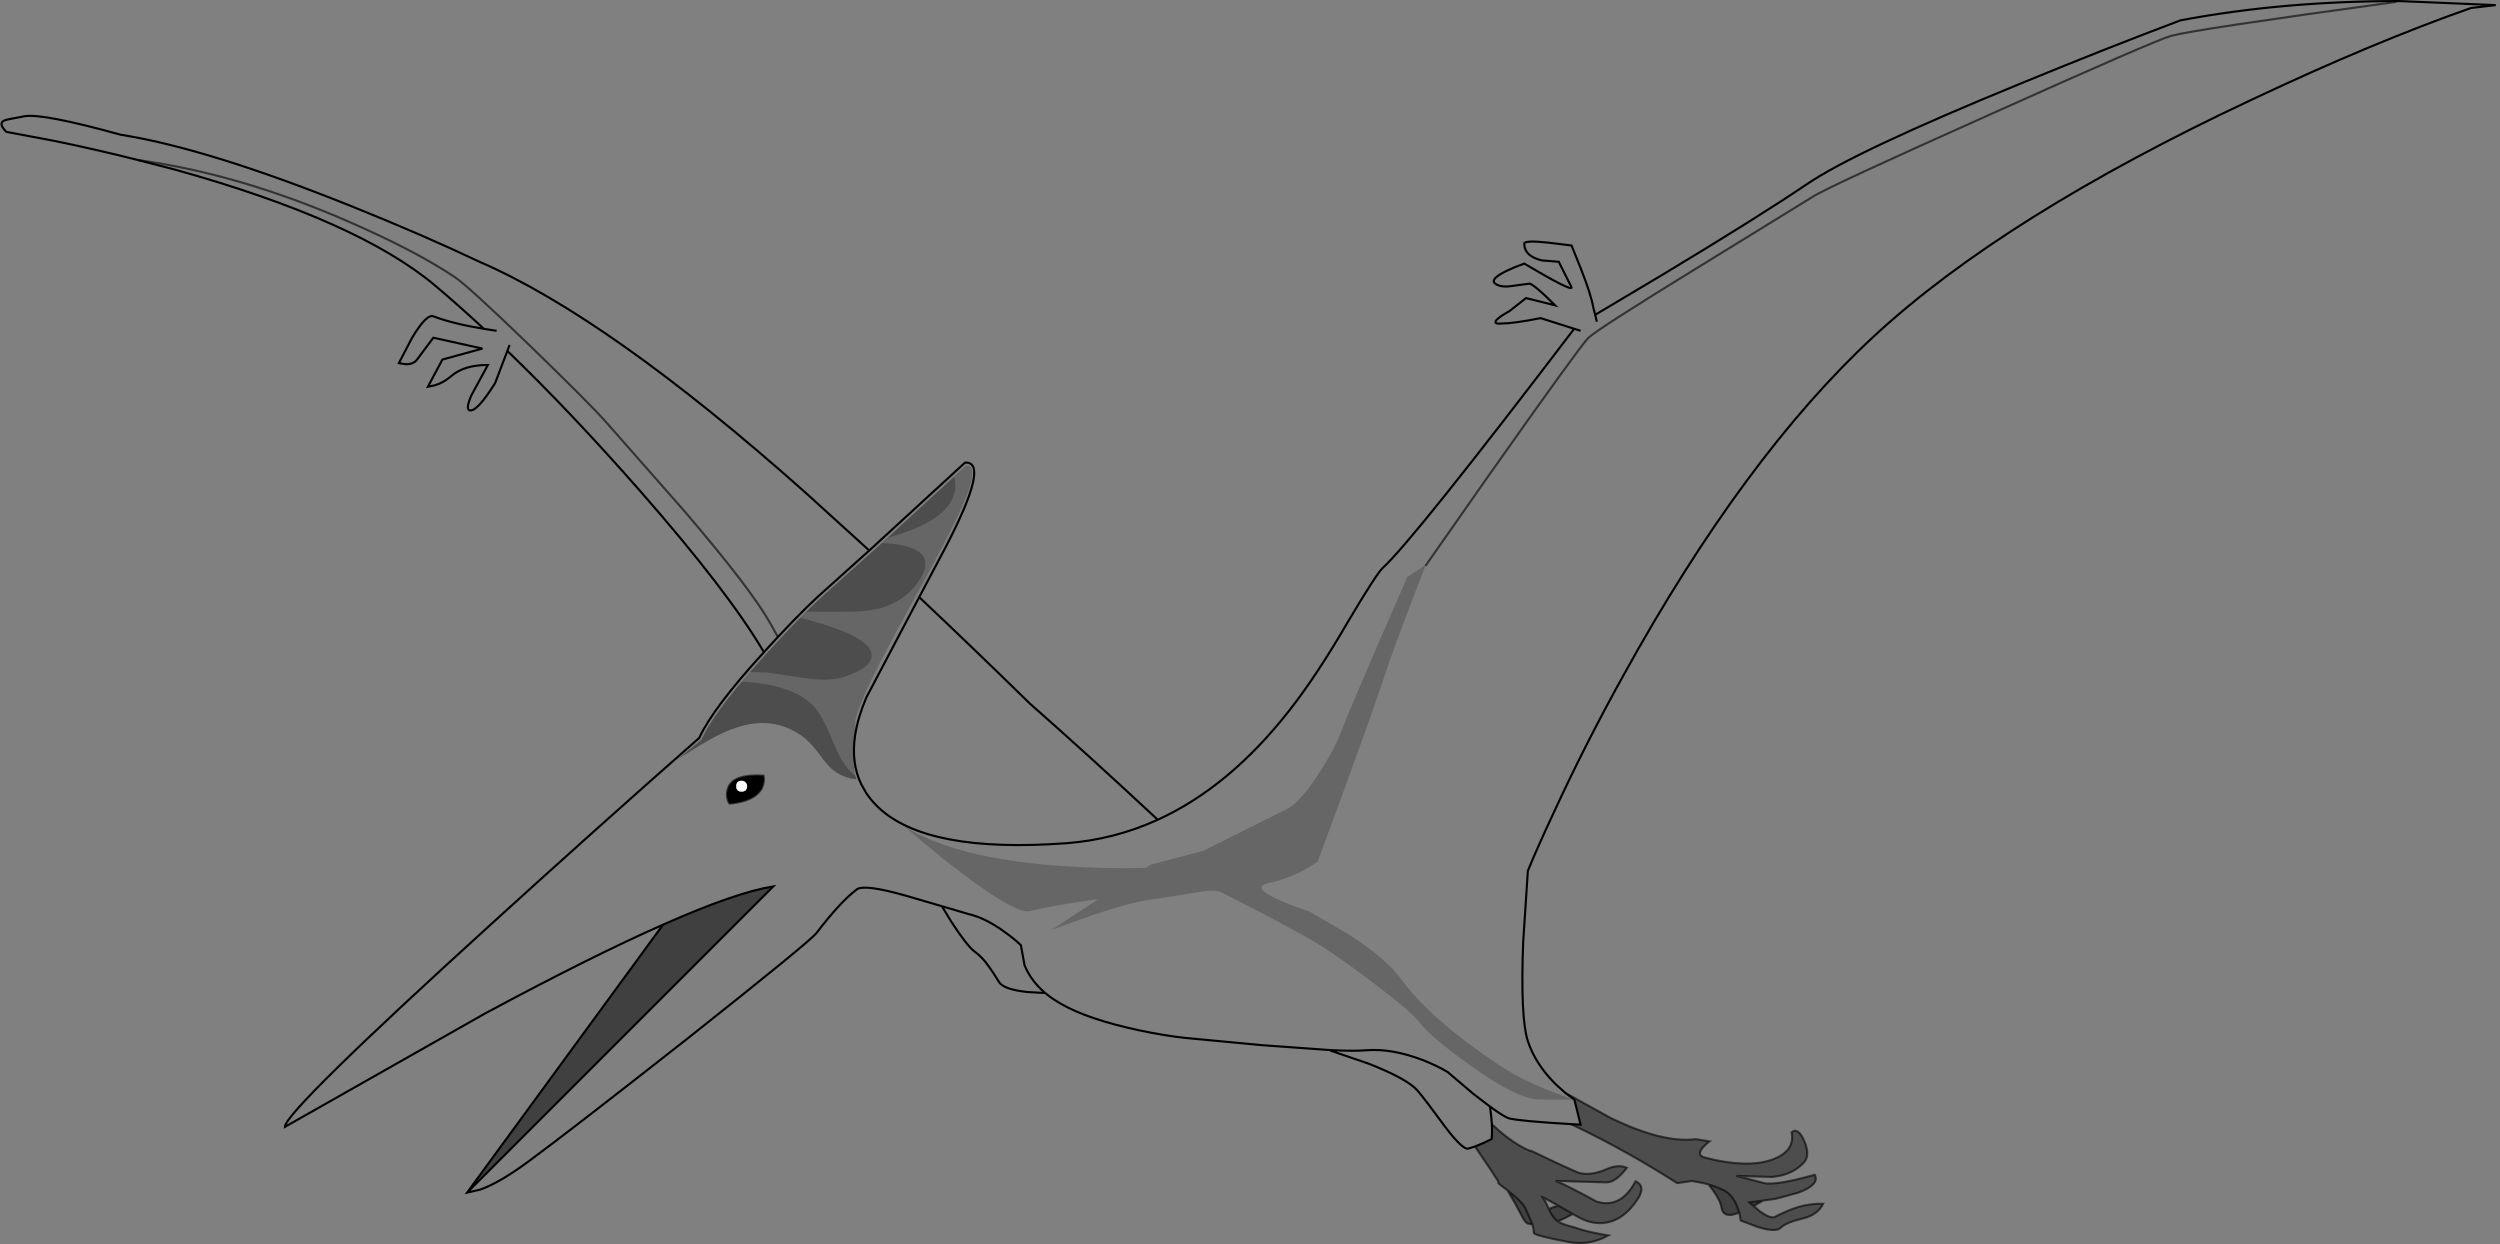 <?xml version="1.0" encoding="UTF-8" standalone="no"?>
<svg xmlns:xlink="http://www.w3.org/1999/xlink" height="584.05px" width="1173.7px" xmlns="http://www.w3.org/2000/svg">
  <rect width="100%" height="100%" fill="#808080" stroke="none"/>
  <g transform="matrix(1.0, 0.0, 0.0, 1.0, 586.2, 292.05)">
    <path d="M-243.8 85.25 Q-245.65 81.65 -244.45 78.25 -242.45 71.25 -227.75 72.1 -227.1 75.0 -228.6 78.1 -232.05 84.2 -243.8 85.25 M-235.45 77.05 Q-235.45 76.05 -236.1 75.35 -236.95 74.5 -238.0 74.5 -240.55 74.5 -240.55 77.05 -240.55 79.6 -238.0 79.6 -236.95 79.6 -236.1 78.95 -235.45 78.1 -235.45 77.05" fill="#000000" fill-rule="evenodd" stroke="none"/>
    <path d="M-235.45 77.05 Q-235.45 78.1 -236.1 78.95 -236.95 79.6 -238.0 79.6 -240.55 79.6 -240.55 77.05 -240.55 74.5 -238.0 74.5 -236.95 74.5 -236.1 75.35 -235.45 76.05 -235.45 77.05" fill="#ffffff" fill-rule="evenodd" stroke="none"/>
    <path d="M-274.9 142.05 Q-308.6 156.95 -358.55 183.8 L-452.45 237.0 Q-452.45 229.8 -355.1 141.35 -306.55 97.15 -257.95 54.4 -251.3 40.1 -227.55 14.15 -244.25 -14.3 -285.55 -61.4 -317.9 -98.3 -348.0 -127.3 L-353.75 -112.2 Q-362.3 -98.55 -365.7 -99.4 -367.75 -99.9 -364.85 -106.55 L-357.15 -120.7 Q-368.25 -120.7 -374.2 -115.6 -377.95 -112.35 -382.05 -111.15 L-385.3 -110.5 -378.5 -123.25 -359.7 -128.4 -382.75 -133.5 -390.4 -123.25 Q-391.95 -121.05 -395.7 -121.05 L-398.95 -121.55 -392.8 -133.35 Q-386.0 -144.75 -382.75 -143.55 -373.75 -140.1 -359.0 -137.65 -370.35 -148.2 -381.4 -157.55 -417.7 -188.4 -504.15 -212.45 L-521.35 -216.9 -522.15 -217.1 Q-540.6 -221.75 -559.9 -225.75 L-583.25 -230.15 Q-587.15 -234.1 -584.25 -235.45 -583.25 -235.95 -574.55 -237.5 -565.85 -238.85 -529.55 -228.8 -488.6 -222.35 -420.75 -195.05 -386.85 -181.4 -361.1 -169.15 -300.4 -142.9 -208.35 -61.05 L-178.1 -33.6 -133.15 -74.85 Q-121.05 -75.7 -142.7 -34.3 L-154.65 -11.7 Q-129.7 11.85 -102.6 38.35 -77.0 60.85 -42.65 92.8 -8.9 77.4 19.3 41.25 32.05 25.05 47.05 -0.85 60.05 -22.7 62.95 -25.4 77.3 -38.45 152.85 -137.7 L137.1 -142.7 Q124.3 -140.15 118.35 -140.15 116.45 -140.0 115.95 -140.5 115.1 -141.85 122.6 -146.1 L130.25 -152.1 143.9 -148.7 Q134.55 -158.05 131.95 -158.9 L124.45 -157.9 Q118.35 -156.85 115.8 -158.9 113.05 -160.95 121.05 -164.85 125.0 -166.75 129.4 -168.3 152.45 -154.65 151.6 -157.2 L145.6 -169.15 137.6 -169.8 Q129.4 -171.85 129.4 -177.65 129.4 -179.35 140.5 -178.15 L151.6 -176.8 156.0 -165.9 Q160.8 -153.6 161.8 -147.8 L162.7 -144.25 194.2 -163.0 Q239.2 -190.1 261.9 -205.45 284.55 -220.95 363.35 -253.2 402.7 -269.4 437.5 -282.5 485.55 -291.55 540.3 -291.55 L585.5 -289.65 573.9 -288.3 Q528.2 -272.3 470.4 -245.0 354.65 -190.6 293.75 -134.35 232.9 -78.1 175.95 25.05 158.05 57.3 142.9 90.2 135.2 106.7 131.1 116.8 L128.9 150.2 Q127.55 185.85 131.1 196.75 134.7 207.65 144.25 217.05 L148.75 221.1 152.95 224.2 Q131.1 217.05 118.15 208.35 85.45 186.7 71.6 167.6 64.45 157.7 45.55 145.75 L28.15 135.7 Q20.15 133.15 13.8 130.25 1.05 124.45 9.2 122.6 22.2 119.7 32.4 112.5 57.15 45.7 64.3 23.85 68.9 10.2 76.55 -9.7 L83.0 -26.35 83.2 -26.95 74.5 -21.15 60.9 10.05 Q46.75 42.8 44.0 50.1 40.4 59.85 32.6 71.6 24.05 84.75 17.9 87.8 L-21.3 107.4 -46.0 113.9 -48.2 115.4 Q-66.7 115.95 -86.95 114.55 -137.05 111.3 -161.95 95.8 L-143.2 111.3 Q-109.8 137.6 -102.6 135.7 -92.3 133.1 -70.5 130.05 L-92.4 144.4 -73.65 137.75 Q-53.0 130.75 -43.1 129.9 L-24.05 126.85 Q-16.0 125.3 -12.6 127.0 L3.75 135.35 Q21.85 144.75 31.05 150.2 42.15 156.85 59.5 170.15 77.25 183.6 80.3 188.05 85.45 194.85 104.35 208.35 126.5 224.2 136.9 224.2 L152.95 224.2 155.85 235.95 151.3 235.7 Q127.7 234.3 122.45 233.05 120.05 232.4 113.3 227.45 L113.4 228.1 Q114.0 232.3 114.2 235.75 114.45 239.8 114.05 242.75 109.7 244.95 106.3 246.2 L103.15 247.2 Q100.6 247.9 92.4 237.15 83.05 224.35 79.3 219.95 74.5 214.45 56.3 207.3 L38.9 201.35 39.0 201.0 5.8 198.6 -30.0 195.2 Q-39.35 194.2 -51.45 191.65 -75.5 186.5 -88.15 179.2 -92.25 176.85 -95.5 174.15 L-103.65 173.7 Q-114.75 172.55 -117.1 169.1 -120.0 164.35 -121.9 161.8 -124.95 157.35 -128.7 154.65 -132.3 151.9 -139.6 140.65 L-144.0 133.4 -160.6 128.55 Q-180.35 122.9 -183.95 125.5 -191.8 131.45 -202.85 145.95 -205.75 149.85 -263.9 195.9 -319.0 239.2 -338.25 253.35 -351.7 263.25 -360.75 266.45 L-366.9 267.85 -223.15 124.1 Q-240.55 126.85 -274.9 142.05 M152.85 -137.7 L155.85 -136.75 152.85 -137.7 M83.0 -26.35 L112.05 -67.85 Q155.0 -128.75 159.4 -133.35 163.85 -137.6 211.6 -166.9 L264.8 -199.65 Q271.1 -203.9 348.5 -238.5 425.2 -272.95 433.05 -275.2 443.3 -278.1 538.95 -291.2 443.3 -278.1 433.05 -275.2 425.2 -272.95 348.5 -238.5 271.1 -203.9 264.8 -199.65 L211.6 -166.9 Q163.85 -137.6 159.4 -133.35 155.0 -128.75 112.05 -67.85 L83.0 -26.35 M163.5 -141.0 L162.7 -144.25 163.5 -141.0 M113.3 227.45 L105.7 221.65 93.45 211.25 Q88.65 208.35 81.7 205.6 67.35 200.15 55.6 201.0 50.15 201.5 39.0 201.0 50.15 201.5 55.6 201.0 67.35 200.15 81.7 205.6 88.65 208.35 93.45 211.25 L105.7 221.65 113.3 227.45 M-346.95 -130.1 L-348.0 -127.3 -346.95 -130.1 M-359.0 -137.65 L-353.05 -136.75 -359.0 -137.65 M-521.35 -216.9 Q-473.65 -210.35 -422.3 -187.9 -390.75 -174.1 -372.7 -161.95 -366.55 -157.9 -337.05 -129.4 -308.75 -101.95 -301.6 -93.8 L-265.25 -52.5 Q-233.55 -15.5 -224.5 0.7 L-221.0 7.0 -224.5 0.7 Q-233.55 -15.5 -265.25 -52.5 L-301.6 -93.8 Q-308.75 -101.95 -337.05 -129.4 -366.55 -157.9 -372.7 -161.95 -390.75 -174.1 -422.3 -187.9 -473.65 -210.35 -521.35 -216.9 M-172.15 -37.15 L-196.05 -15.7 Q-208.15 -5.3 -226.55 15.0 L-234.15 23.5 -234.25 23.5 -238.0 27.95 -237.95 27.95 Q-251.9 44.55 -256.75 54.9 L-256.9 55.25 -267.65 64.1 -267.5 64.1 Q-255.2 56.1 -248.55 52.85 -237.3 47.4 -228.25 47.4 -217.2 47.4 -208.15 54.7 -205.25 57.1 -201.15 62.55 -197.75 67.35 -195.55 69.05 -191.8 72.3 -186.5 73.5 L-184.1 73.8 -184.65 72.1 -185.1 70.6 -185.0 65.3 Q-184.3 71.1 -181.85 76.15 L-179.45 80.4 Q-177.25 83.65 -174.25 86.6 -151.55 108.75 -85.25 103.8 -62.95 102.05 -42.65 92.8 -62.95 102.05 -85.25 103.8 -151.55 108.75 -174.25 86.6 -177.25 83.65 -179.45 80.4 L-181.85 76.15 Q-184.3 71.1 -185.0 65.3 L-184.75 53.2 -184.6 46.0 Q-183.2 40.65 -180.7 34.95 -175.6 22.85 -157.0 -10.9 -142.2 -37.7 -136.9 -49.1 -127.7 -68.2 -130.25 -72.45 -130.6 -73.5 -132.45 -73.5 L-132.65 -73.5 -138.25 -68.35 -138.25 -68.3 -169.6 -39.5 -169.95 -39.4 -172.35 -37.15 -172.15 -37.15 M-227.55 14.15 L-227.4 13.95 -221.0 7.0 Q-206.55 -8.45 -196.9 -16.7 L-178.1 -33.6 -196.9 -16.7 Q-206.55 -8.45 -221.0 7.0 L-227.4 13.95 -227.55 14.15 M-95.5 174.15 Q-102.2 168.45 -105.2 161.1 L-106.9 151.75 Q-109.8 148.85 -114.4 145.6 -123.4 138.95 -131.6 137.05 L-144.0 133.4 -131.6 137.05 Q-123.4 138.95 -114.4 145.6 -109.8 148.85 -106.9 151.75 L-105.2 161.1 Q-102.2 168.45 -95.5 174.15 M-154.65 -11.7 L-179.5 35.45 Q-183.5 44.9 -184.75 53.2 -183.5 44.9 -179.5 35.45 L-154.65 -11.7 M-243.8 85.25 Q-232.05 84.2 -228.6 78.1 -227.1 75.0 -227.75 72.1 -242.45 71.25 -244.45 78.25 -245.65 81.65 -243.8 85.25" fill="#ffffff" fill-opacity="0.0" fill-rule="evenodd" stroke="none"/>
    <path d="M148.75 221.1 L170.35 233.05 Q195.05 244.8 209.9 242.75 L216.35 243.8 Q214.3 245.35 212.95 247.05 210.25 250.45 214.3 251.45 234.25 256.6 246.05 252.3 256.75 248.25 254.9 239.55 257.95 237.0 260.85 243.65 263.75 250.3 260.7 253.7 255.25 259.65 245.7 260.5 L229.0 260.0 241.95 263.4 Q247.55 264.6 265.8 259.5 268.2 264.1 258.15 267.85 L247.55 270.75 241.45 271.6 235.1 272.45 237.1 274.15 239.9 276.55 Q245.0 280.3 247.05 279.25 253.9 275.85 257.95 274.65 263.75 272.95 269.75 273.1 267.15 278.25 260.35 279.95 252.35 281.8 249.8 284.35 247.75 286.6 239.2 284.05 L231.05 280.95 230.4 277.3 229.65 275.15 Q227.45 269.05 223.2 266.8 219.8 265.15 216.0 264.05 L213.8 263.45 208.2 262.4 201.2 263.4 Q195.9 260.0 190.65 256.85 178.25 249.35 166.1 243.05 158.65 239.15 151.3 235.7 L155.85 235.95 152.95 224.2 148.75 221.1 M114.2 235.75 Q120.9 242.1 127.1 245.75 129.75 247.3 132.35 248.4 L132.55 248.2 135.1 249.4 Q145.4 254.4 151.0 256.85 L154.7 258.45 Q157.2 259.3 160.35 259.0 163.0 258.75 166.1 257.65 L168.1 256.85 168.35 256.75 Q173.45 254.5 177.55 256.2 L177.05 256.85 Q172.25 263.05 167.85 263.05 L144.15 262.35 145.35 262.85 Q151.45 265.55 163.4 272.1 L166.1 272.7 Q175.65 273.95 181.65 262.55 187.1 265.1 181.8 272.1 177.4 278.4 171.75 280.8 168.95 281.95 166.1 282.15 160.2 282.55 154.0 278.9 L152.2 277.9 145.55 274.05 138.5 270.2 138.0 270.05 139.0 271.55 141.0 275.6 141.4 276.5 Q142.95 279.6 144.65 280.95 L145.1 281.3 Q147.15 282.8 153.0 284.2 157.6 285.95 166.1 287.5 L168.85 287.95 166.1 289.3 Q158.5 292.6 150.1 291.0 133.9 287.95 133.9 286.75 133.9 284.95 133.25 282.85 L132.7 281.45 130.3 276.0 Q129.3 272.85 121.5 266.75 L118.4 264.4 Q116.85 263.4 117.2 262.55 L113.5 256.85 106.3 246.2 Q109.7 244.95 114.05 242.75 114.45 239.8 114.2 235.75 M-172.15 -37.15 Q-155.3 -36.45 -152.25 -30.0 -150.0 -24.75 -157.0 -16.35 -163.15 -9.2 -172.85 -6.5 -179.35 -4.8 -190.1 -4.8 L-207.65 -4.8 -210.35 -2.05 Q-177.65 6.45 -176.95 15.15 -176.45 20.8 -187.85 25.05 -193.0 27.1 -199.3 27.1 -204.75 27.1 -214.65 25.4 L-226.05 23.7 -234.15 23.5 -226.55 15.0 Q-208.15 -5.3 -196.05 -15.7 L-172.15 -37.15 M-237.95 27.95 Q-214.8 29.15 -204.75 38.85 -200.5 43.15 -195.55 54.9 -192.8 61.7 -191.1 64.45 -188.4 69.4 -184.65 72.1 L-184.1 73.8 -186.5 73.5 Q-191.8 72.3 -195.55 69.05 -197.75 67.35 -201.15 62.55 -205.25 57.1 -208.15 54.7 -217.2 47.4 -228.25 47.4 -237.3 47.4 -248.55 52.85 -255.2 56.1 -267.5 64.1 L-267.65 64.1 -256.9 55.25 -256.75 54.9 Q-251.9 44.55 -237.95 27.95 M-138.25 -68.3 Q-136.55 -62.6 -139.45 -57.1 -145.0 -46.3 -169.6 -39.5 L-138.25 -68.3" fill="#000000" fill-opacity="0.4" fill-rule="evenodd" stroke="none"/>
    <path d="M241.45 271.6 L237.1 274.15 235.1 272.45 241.45 271.6 M230.4 277.3 L227.35 278.2 Q222.75 279.05 222.05 275.0 221.55 271.75 218.3 267.15 L216.0 264.05 Q219.8 265.15 223.2 266.8 227.45 269.05 229.65 275.15 L230.4 277.3 M152.2 277.9 L152.15 277.9 Q148.1 280.15 145.1 281.3 L144.65 280.95 Q142.95 279.6 141.4 276.5 L141.0 275.6 Q142.8 274.6 145.55 274.05 L152.2 277.9 M133.25 282.85 L130.8 282.3 Q129.65 281.65 127.95 278.2 L125.35 273.3 121.5 266.75 Q129.3 272.85 130.3 276.0 L132.7 281.45 133.25 282.85 M-366.9 267.85 L-274.9 142.05 Q-240.55 126.85 -223.15 124.1 L-366.9 267.85" fill="#000000" fill-opacity="0.498" fill-rule="evenodd" stroke="none"/>
    <path d="M-12.6 127.0 Q-16.0 125.3 -24.05 126.85 L-43.1 129.9 Q-53.0 130.75 -73.65 137.75 L-92.4 144.4 -70.5 130.05 Q-92.3 133.1 -102.6 135.7 -109.8 137.6 -143.2 111.3 L-161.95 95.8 Q-137.05 111.3 -86.95 114.55 -66.7 115.95 -48.2 115.4 L-46.0 113.9 -21.3 107.4 17.9 87.8 Q24.05 84.75 32.6 71.6 40.4 59.85 44.0 50.1 46.75 42.8 60.9 10.05 L74.5 -21.15 83.2 -26.95 83.0 -26.35 76.55 -9.7 Q68.9 10.2 64.3 23.85 57.15 45.7 32.4 112.5 22.2 119.7 9.2 122.6 1.05 124.45 13.8 130.25 20.15 133.15 28.15 135.7 L45.55 145.75 Q64.45 157.7 71.6 167.6 85.45 186.7 118.15 208.35 131.1 217.05 152.95 224.2 L136.9 224.2 Q126.5 224.2 104.35 208.35 85.45 194.85 80.3 188.05 77.25 183.6 59.5 170.15 42.15 156.85 31.05 150.2 21.85 144.75 3.75 135.35 L-12.6 127.0 M-234.15 23.5 L-226.05 23.7 -214.65 25.4 Q-204.75 27.1 -199.3 27.1 -193.0 27.1 -187.85 25.05 -176.45 20.8 -176.95 15.15 -177.65 6.45 -210.35 -2.05 L-207.65 -4.8 -190.1 -4.8 Q-179.35 -4.8 -172.85 -6.5 -163.15 -9.2 -157.0 -16.35 -150.0 -24.75 -152.25 -30.0 -155.3 -36.45 -172.15 -37.15 L-172.35 -37.15 -169.95 -39.4 -169.6 -39.5 Q-145.0 -46.3 -139.45 -57.1 -136.55 -62.6 -138.25 -68.3 L-138.25 -68.35 -132.65 -73.5 -132.45 -73.5 Q-130.6 -73.5 -130.25 -72.45 -127.7 -68.2 -136.9 -49.1 -142.2 -37.7 -157.0 -10.9 -175.6 22.85 -180.7 34.95 -183.2 40.65 -184.6 46.0 L-184.75 53.2 Q-185.7 59.6 -185.0 65.3 L-185.1 70.6 -184.65 72.1 Q-188.4 69.4 -191.1 64.45 -192.8 61.7 -195.55 54.9 -200.5 43.15 -204.75 38.85 -214.8 29.15 -237.95 27.95 L-238.0 27.95 -234.25 23.5 -234.15 23.5" fill="#000000" fill-opacity="0.2" fill-rule="evenodd" stroke="none"/>
    <path d="M-274.9 142.05 Q-308.6 156.95 -358.55 183.8 L-452.45 237.0 Q-452.45 229.8 -355.1 141.35 -306.55 97.15 -257.95 54.4 -251.3 40.1 -227.55 14.15 -244.25 -14.3 -285.55 -61.4 -317.9 -98.3 -348.0 -127.3 L-353.75 -112.2 Q-362.3 -98.55 -365.7 -99.4 -367.75 -99.9 -364.85 -106.55 L-357.15 -120.7 Q-368.25 -120.7 -374.2 -115.6 -377.95 -112.35 -382.05 -111.15 L-385.3 -110.5 -378.5 -123.25 -359.7 -128.4 -382.75 -133.5 -390.4 -123.25 Q-391.95 -121.05 -395.7 -121.05 L-398.95 -121.55 -392.8 -133.35 Q-386.0 -144.75 -382.75 -143.55 -373.75 -140.1 -359.0 -137.65 -370.35 -148.2 -381.4 -157.55 -417.7 -188.4 -504.15 -212.45 L-521.35 -216.9 -522.15 -217.1 Q-540.6 -221.75 -559.9 -225.75 L-583.25 -230.15 Q-587.15 -234.1 -584.25 -235.45 -583.25 -235.95 -574.55 -237.5 -565.85 -238.85 -529.55 -228.8 -488.6 -222.35 -420.75 -195.05 -386.85 -181.4 -361.1 -169.15 -300.4 -142.9 -208.35 -61.05 L-178.1 -33.6 -133.15 -74.85 Q-121.05 -75.7 -142.7 -34.3 L-154.65 -11.7 Q-129.7 11.85 -102.6 38.35 -77.0 60.85 -42.65 92.8 -8.9 77.4 19.3 41.25 32.05 25.05 47.05 -0.85 60.05 -22.7 62.95 -25.4 77.3 -38.45 152.85 -137.7 L137.1 -142.7 Q124.3 -140.15 118.35 -140.15 116.45 -140.0 115.95 -140.5 115.1 -141.85 122.6 -146.1 L130.25 -152.1 143.9 -148.7 Q134.55 -158.05 131.95 -158.9 L124.45 -157.9 Q118.35 -156.85 115.8 -158.9 113.05 -160.95 121.05 -164.85 125.0 -166.75 129.4 -168.3 152.45 -154.65 151.6 -157.2 L145.6 -169.15 137.6 -169.8 Q129.4 -171.85 129.4 -177.65 129.4 -179.35 140.5 -178.15 L151.6 -176.8 156.0 -165.9 Q160.8 -153.6 161.8 -147.8 L162.7 -144.25 194.2 -163.0 Q239.2 -190.1 261.9 -205.45 284.55 -220.95 363.35 -253.2 402.7 -269.4 437.5 -282.5 485.55 -291.55 540.3 -291.55 L585.5 -289.65 573.9 -288.3 Q528.2 -272.3 470.4 -245.0 354.65 -190.6 293.75 -134.35 232.9 -78.1 175.95 25.05 158.05 57.3 142.9 90.2 135.2 106.7 131.1 116.8 L128.9 150.2 Q127.55 185.85 131.1 196.75 134.7 207.65 144.25 217.05 L148.75 221.1 152.95 224.2 155.85 235.95 151.3 235.7 Q127.7 234.3 122.45 233.05 120.05 232.4 113.3 227.45 L113.4 228.1 Q114.0 232.3 114.2 235.75 114.45 239.8 114.05 242.75 109.7 244.95 106.3 246.2 L103.15 247.2 Q100.6 247.9 92.4 237.15 83.05 224.35 79.3 219.95 74.5 214.45 56.3 207.3 L38.9 201.35 39.0 201.0 5.8 198.6 -30.0 195.2 Q-39.35 194.2 -51.45 191.65 -75.5 186.5 -88.15 179.2 -92.25 176.85 -95.5 174.15 L-103.65 173.7 Q-114.75 172.55 -117.1 169.1 -120.0 164.35 -121.9 161.8 -124.95 157.35 -128.7 154.65 -132.3 151.9 -139.6 140.65 L-144.0 133.4 -160.6 128.55 Q-180.35 122.9 -183.95 125.5 -191.8 131.45 -202.85 145.95 -205.75 149.85 -263.9 195.9 -319.0 239.2 -338.25 253.35 -351.7 263.25 -360.75 266.45 L-366.9 267.85 -274.9 142.05 Q-240.55 126.85 -223.15 124.1 L-366.9 267.85 M155.85 -136.75 L152.85 -137.7 M162.7 -144.25 L163.5 -141.0 M39.0 201.0 Q50.15 201.5 55.6 201.0 67.35 200.15 81.7 205.6 88.65 208.35 93.45 211.25 L105.7 221.65 113.3 227.45 M-353.05 -136.75 L-359.0 -137.65 M-348.0 -127.3 L-346.95 -130.1 M-185.0 65.3 Q-185.7 59.6 -184.75 53.2 -183.5 44.9 -179.5 35.45 L-154.65 -11.7 M-178.1 -33.6 L-196.9 -16.7 Q-206.55 -8.45 -221.0 7.0 L-227.4 13.95 -227.55 14.15 M-144.0 133.4 L-131.6 137.05 Q-123.4 138.95 -114.4 145.6 -109.8 148.85 -106.9 151.75 L-105.2 161.1 Q-102.2 168.45 -95.5 174.15 M-42.65 92.8 Q-62.95 102.05 -85.25 103.8 -151.55 108.75 -174.25 86.6 -177.25 83.65 -179.45 80.4 L-181.85 76.15 Q-184.3 71.1 -185.0 65.3" fill="none" stroke="#000000" stroke-linecap="butt" stroke-linejoin="miter-clip" stroke-miterlimit="4.0" stroke-width="1.0"/>
    <path d="M148.75 221.1 L170.35 233.05 Q195.05 244.8 209.9 242.75 L216.35 243.8 Q214.3 245.35 212.95 247.05 210.25 250.45 214.3 251.45 234.25 256.6 246.05 252.3 256.75 248.25 254.9 239.55 257.95 237.0 260.85 243.65 263.75 250.3 260.7 253.7 255.25 259.65 245.7 260.5 L229.0 260.0 241.95 263.4 Q247.55 264.6 265.8 259.5 268.2 264.1 258.15 267.85 L247.55 270.75 241.45 271.6 237.1 274.15 239.9 276.55 Q245.0 280.3 247.05 279.25 253.9 275.85 257.95 274.65 263.75 272.95 269.75 273.1 267.15 278.25 260.35 279.95 252.35 281.8 249.8 284.35 247.75 286.6 239.2 284.05 L231.05 280.95 230.4 277.3 227.35 278.2 Q222.75 279.05 222.05 275.0 221.55 271.75 218.3 267.15 L216.0 264.05 213.8 263.45 208.2 262.4 201.2 263.4 Q195.9 260.0 190.65 256.85 178.25 249.35 166.1 243.05 158.65 239.15 151.3 235.7 M114.2 235.75 Q120.9 242.1 127.1 245.75 129.75 247.3 132.35 248.4 L132.55 248.2 135.1 249.4 Q145.4 254.4 151.0 256.85 L154.7 258.45 Q157.2 259.3 160.35 259.0 163.0 258.75 166.1 257.65 L168.1 256.85 168.35 256.75 Q173.45 254.5 177.55 256.2 L177.05 256.85 Q172.25 263.05 167.85 263.05 L144.15 262.35 145.35 262.85 Q151.45 265.55 163.4 272.1 L166.1 272.7 Q175.65 273.95 181.65 262.55 187.1 265.1 181.8 272.1 177.4 278.4 171.75 280.8 168.95 281.95 166.1 282.15 160.2 282.55 154.0 278.9 L152.2 277.9 152.15 277.9 Q148.1 280.15 145.1 281.3 147.15 282.8 153.0 284.2 157.6 285.95 166.1 287.5 L168.85 287.95 166.1 289.3 Q158.5 292.6 150.1 291.0 133.9 287.95 133.9 286.75 133.9 284.95 133.25 282.85 L130.8 282.3 Q129.65 281.65 127.95 278.2 L125.35 273.3 121.5 266.75 118.4 264.4 Q116.85 263.4 117.2 262.55 L113.5 256.85 106.3 246.2 M538.95 -291.2 Q443.3 -278.1 433.05 -275.2 425.2 -272.95 348.5 -238.5 271.1 -203.9 264.8 -199.65 L211.6 -166.9 Q163.85 -137.6 159.4 -133.35 155.0 -128.75 112.05 -67.85 L83.0 -26.35 M141.0 275.6 L139.0 271.55 138.0 270.05 138.5 270.2 145.55 274.05 152.2 277.9 M121.5 266.75 Q129.3 272.85 130.3 276.0 L132.7 281.45 133.25 282.85 M145.1 281.3 L144.65 280.95 Q142.95 279.6 141.4 276.5 L141.0 275.6 Q142.8 274.6 145.55 274.05 M237.1 274.15 L235.1 272.45 241.45 271.6 M216.0 264.05 Q219.8 265.15 223.2 266.8 227.45 269.05 229.65 275.15 L230.4 277.3 M-221.0 7.0 L-224.5 0.7 Q-233.55 -15.5 -265.25 -52.5 L-301.6 -93.8 Q-308.75 -101.95 -337.05 -129.4 -366.55 -157.9 -372.7 -161.95 -390.75 -174.1 -422.3 -187.9 -473.65 -210.35 -521.35 -216.9 M-243.8 85.25 Q-245.65 81.65 -244.45 78.25 -242.45 71.25 -227.75 72.1 -227.1 75.0 -228.6 78.1 -232.05 84.2 -243.8 85.25" fill="none" stroke="#000000" stroke-linecap="butt" stroke-linejoin="miter-clip" stroke-miterlimit="4.0" stroke-opacity="0.6" stroke-width="1.0"/>
  </g>
</svg>
